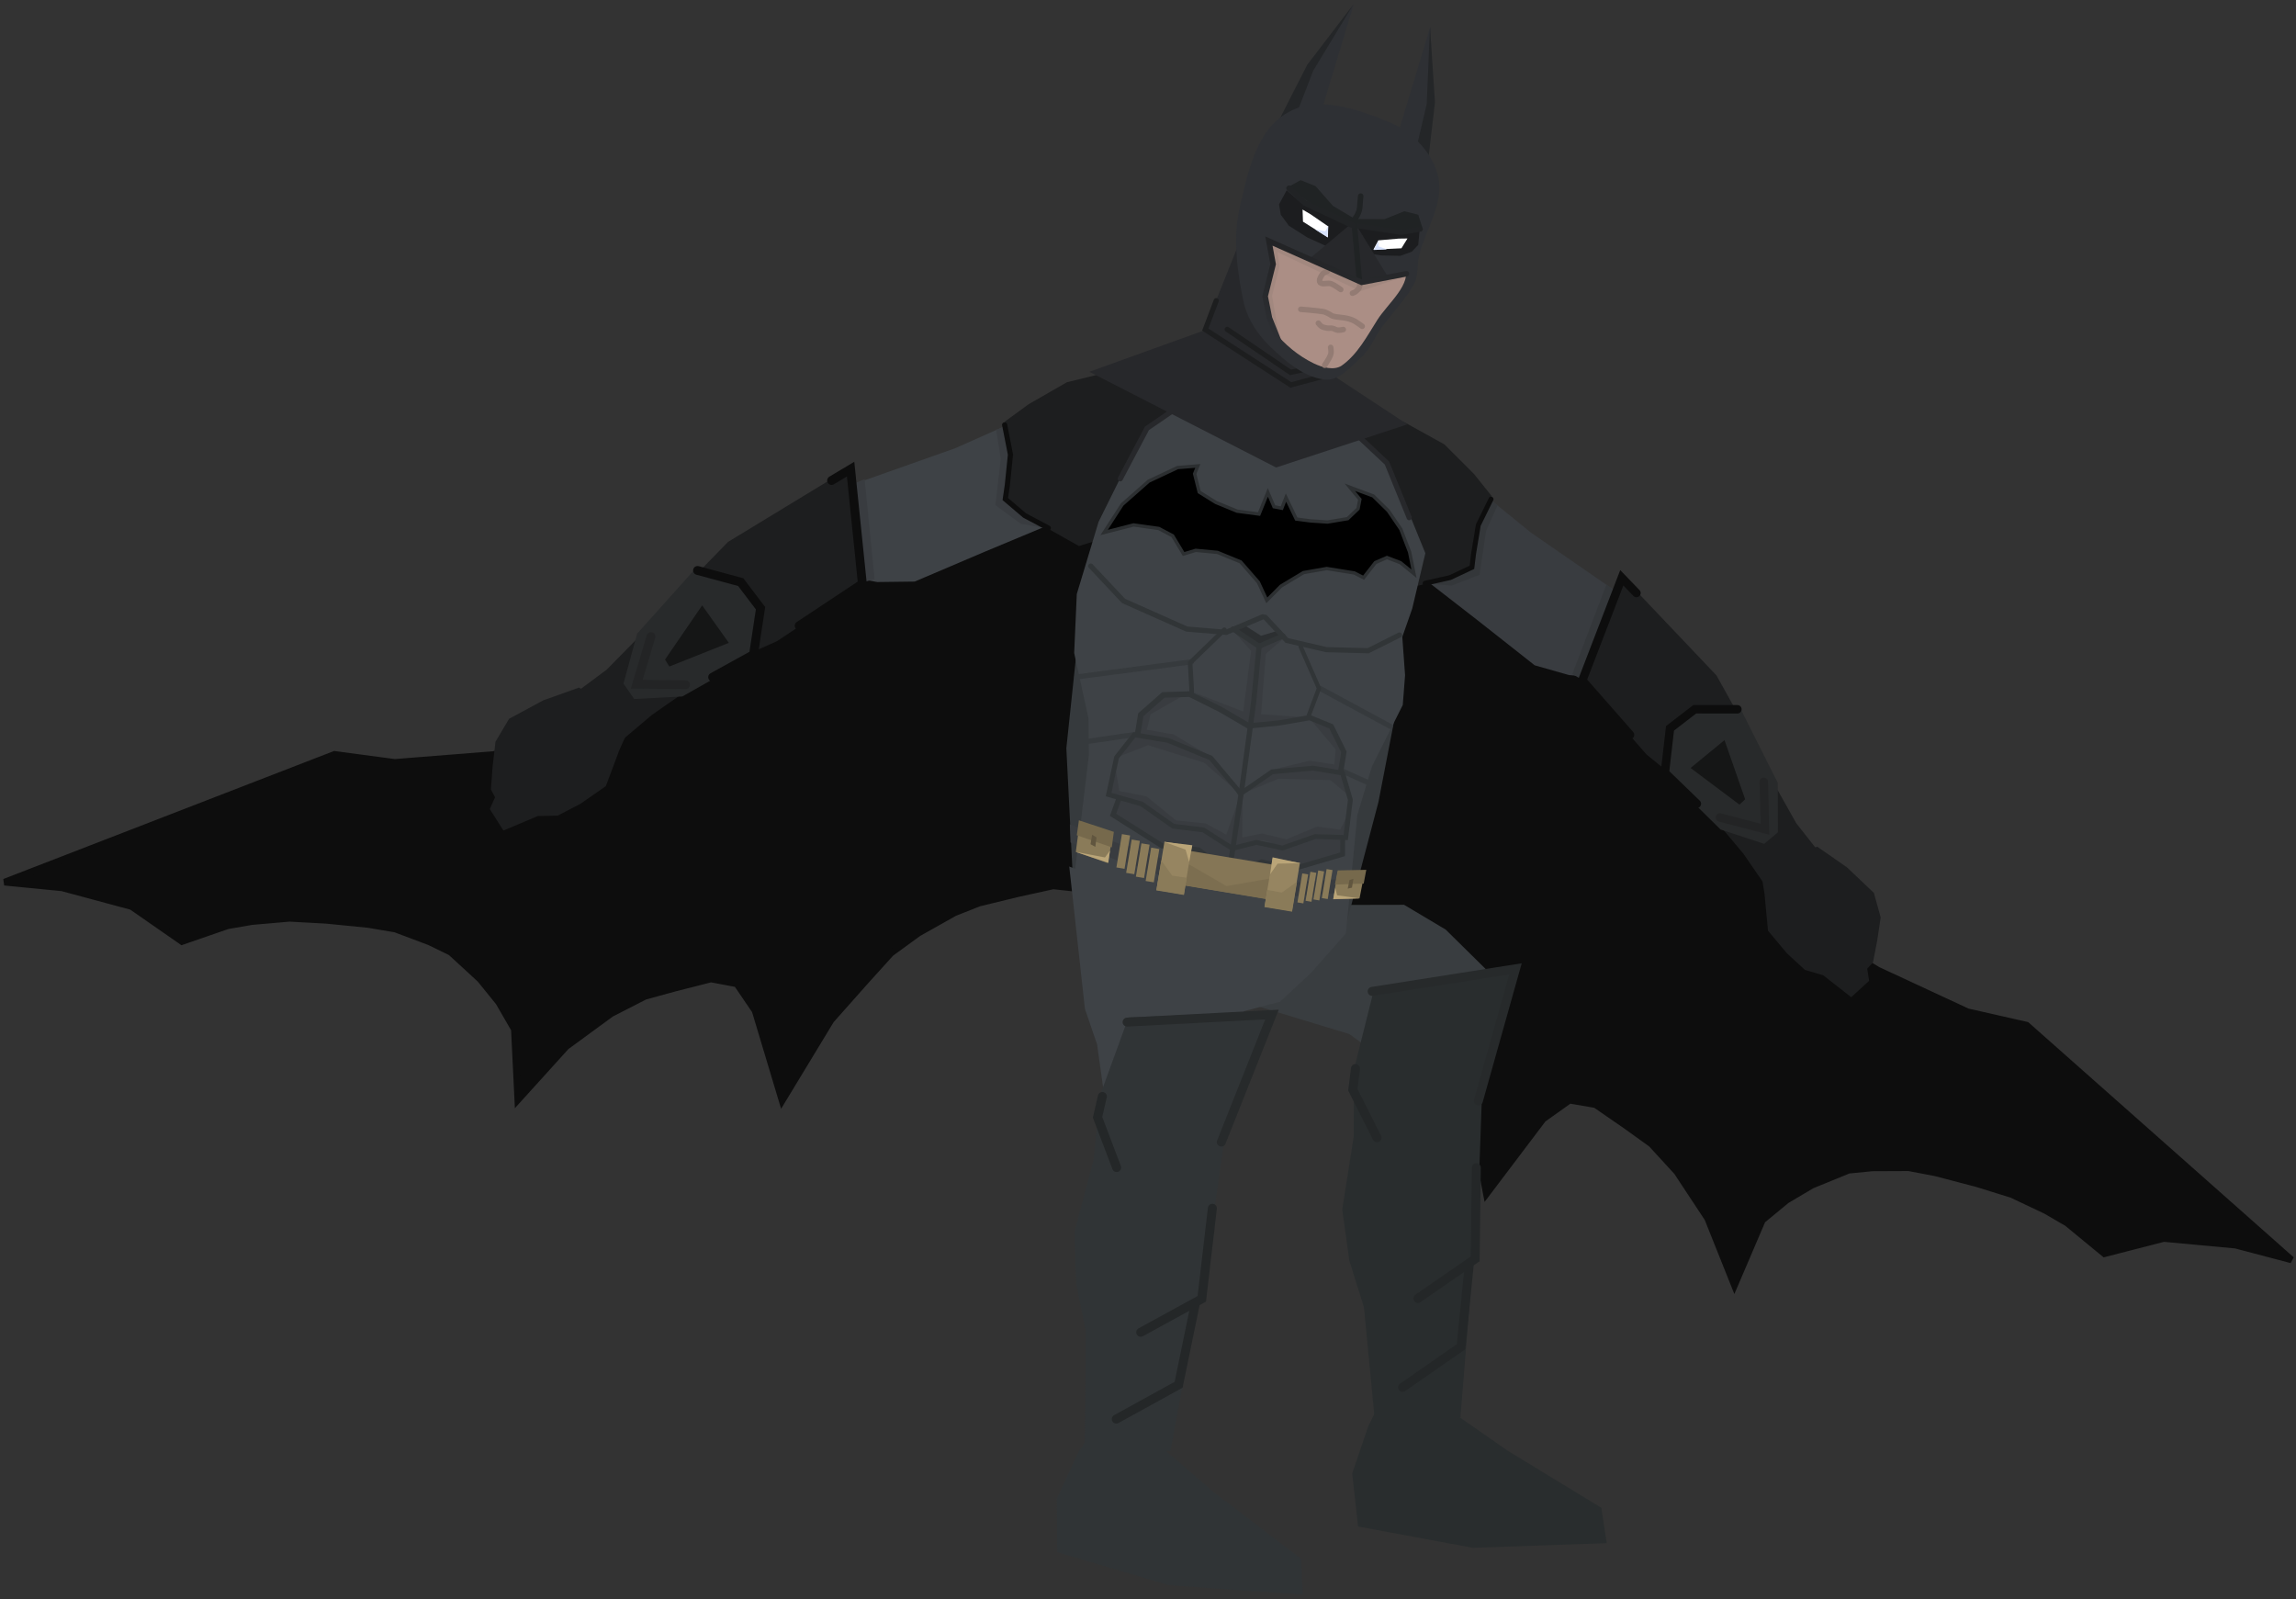 <svg xmlns="http://www.w3.org/2000/svg" xmlns:xlink="http://www.w3.org/1999/xlink" version="1.1" width="423.941" height="295.232" viewBox="1.316 1.644 423.941 295.232">
  <rect x="1.316" y="1.644" width="423.941" height="295.232" fill="#333333" stroke="none"/>
  <defs>
    <linearGradient id="grad_1" y2="1" x2="0">
      <stop offset="0" stop-color="#222325" stop-opacity="1"/>
      <stop offset="1" stop-color="#2E3034" stop-opacity="1"/>
    </linearGradient>
  </defs>
  <!-- Exported by Scratch - http://scratch.mit.edu/ -->
  <path id="ID0.7927394988946617" fill="#0D0D0D" stroke="#0D0D0D" stroke-width="1.24" stroke-linecap="round" d="M 311.361 137.634 L 325.679 151.429 L 328.293 168.718 L 348.016 180.756 L 364.583 188.453 L 375.514 190.932 L 424.428 234.259 L 414.109 231.535 L 400.836 230.304 L 389.892 233.121 L 383.016 227.465 L 379.084 225.177 L 372.777 222.189 L 366.292 220.174 L 358.718 218.19 L 353.76 217.245 L 346.991 217.274 L 342.653 217.7 L 335.848 220.482 L 331.17 223.255 L 326.712 226.935 L 321.574 238.95 L 316.639 226.604 L 310.967 218.008 L 306.247 212.859 L 301.66 209.556 L 295.922 205.593 L 291.121 204.773 L 286.229 208.254 L 275.78 222.08 L 272.511 205.021 L 269.02 196.02 L 266.435 189.552 L 262.956 184.312 L 257.987 178.454 L 254.388 175.223 L 248.309 171.116 L 242.67 167.487 L 235.478 165.661 L 222.205 169.846 L 225.479 157.518 L 224.397 151.258 L 219.304 144.734 L 214.88 139.529 L 209.866 134.623 L 197.619 126.009 L 266.09 86.813 L 311.361 137.634 Z "/>
  <path id="ID0.3809091211296618" fill="#393D40" stroke="none" stroke-linecap="round" d="M 229.28 186.137 L 246.095 168.734 L 260.569 168.703 L 268.251 173.278 L 279.305 184.178 L 277.747 192.957 L 273.439 205.231 L 258.076 198.069 L 250.446 192.562 L 229.28 186.137 Z " stroke-width="0.673"/>
  <path id="ID0.7927394988946617" fill="#0D0D0D" stroke="#0D0D0D" stroke-width="1.24" stroke-linecap="round" d="M 141.779 113.306 L 123.554 121.253 L 115.084 136.55 L 92.404 140.969 L 74.194 142.416 L 63.084 140.934 L 2.146 164.521 L 12.767 165.56 L 25.639 169.027 L 34.917 175.479 L 43.332 172.57 L 47.815 171.794 L 54.767 171.188 L 61.548 171.558 L 69.339 172.334 L 74.315 173.175 L 80.651 175.558 L 84.569 177.469 L 89.98 182.446 L 93.4 186.674 L 96.298 191.676 L 96.931 204.728 L 105.856 194.872 L 114.166 188.788 L 120.383 185.606 L 125.833 184.106 L 132.591 182.388 L 137.378 183.291 L 140.752 188.257 L 145.734 204.856 L 154.737 190.003 L 161.144 182.78 L 165.819 177.617 L 170.905 173.916 L 177.602 170.154 L 182.101 168.378 L 189.229 166.645 L 195.78 165.206 L 203.156 165.998 L 214.142 174.542 L 215.366 161.846 L 218.559 156.355 L 225.605 152.012 L 231.564 148.673 L 237.972 145.819 L 252.452 142.008 L 201.911 81.425 L 141.779 113.306 Z "/>
  <g id="ID0.9602425838820636">
    <g id="ID0.17693647183477879">
      <path id="ID0.7729651997797191" fill="#393C40" stroke="none" stroke-linecap="round" d="M 275.185 92.823 L 261.159 106.096 L 274.222 116.234 L 284.688 124.484 L 291.025 126.288 L 295.688 126.7 L 302.817 116.412 L 300.236 111.208 L 283.954 99.956 L 275.185 92.823 Z " stroke-width="0.779"/>
      <path id="ID0.9716172609478235" fill="#34373A" stroke="none" stroke-linecap="round" d="M 275.716 99.643 L 277.848 94.911 L 272.474 91.285 L 265.26 109.416 L 269.32 109.775 L 274.5 107.773 L 275.716 99.643 Z " stroke-width="0.779"/>
      <g id="ID0.38066427363082767">
        <path id="ID0.4757494777441025" fill="#1D1E1F" stroke="none" stroke-linecap="round" d="M 253.074 80.358 L 245.494 84.041 L 236.819 97.38 L 258.428 110.977 L 269.063 108.29 L 273.027 106.302 L 273.919 102.593 L 274.186 98.667 L 276.76 93.252 L 273.493 89.175 L 268.013 83.694 L 260.559 79.569 L 253.074 80.358 Z " stroke-width="0.454"/>
        <path id="ID0.6007084371522069" fill="none" stroke="#0D0D0D" stroke-width="0.908" stroke-linecap="round" d="M 276.63 93.805 L 274.273 98.594 L 273.399 103.917 L 273.1 106.389 L 269.063 108.29 L 264.457 109.333 "/>
      </g>
    </g>
    <g id="ID0.7397577832452953">
      <path id="ID0.6726378230378032" fill="#34373A" stroke="none" stroke-linecap="round" d="M 297.938 109.543 L 291.637 126.097 L 293.635 127.269 L 299.536 110.846 L 297.938 109.543 Z " stroke-width="0.779"/>
      <path id="ID0.6507829907350242" fill="#1D1E1F" stroke="none" stroke-linecap="round" d="M 301.051 108.239 L 293.421 127.329 L 305.346 140.96 L 313.34 147.472 L 323.217 159.263 L 326.77 164.415 L 336.826 158.531 L 332.975 153.63 L 328.317 145.34 L 322.78 134.485 L 318.248 126.344 L 301.051 108.239 Z " stroke-width="0.779"/>
      <path id="ID0.6829322893172503" fill="#1D1E1F" stroke="none" stroke-linecap="round" d="M 336.875 157.983 L 326.137 160.627 L 327.124 166.657 L 327.765 173.487 L 331.265 177.666 L 334.589 180.724 L 337.956 181.712 L 343.127 185.763 L 346.435 182.738 L 346.08 180.495 L 347.149 179.346 L 347.912 175.405 L 348.574 171.041 L 347.317 166.507 L 342.344 161.783 L 336.875 157.983 Z " stroke-width="0.779"/>
      <path id="ID0.47767175547778606" fill="none" stroke="#0D0D0D" stroke-width="1.558" stroke-linecap="round" d="M 303.476 111.135 L 300.767 108.325 L 293.48 127.279 L 302.296 137.319 "/>
      <path id="ID0.5922487881034613" fill="#282A2B" stroke="none" stroke-linecap="round" d="M 322.711 132.543 L 314.096 132.749 L 309.668 136.559 L 308.782 144.718 L 319.003 154.799 L 327.062 157.446 L 329.599 155.321 L 329.576 146.197 L 322.711 132.543 Z " stroke-width="0.779"/>
      <path id="ID0.36820242274552584" fill="#151616" stroke="none" stroke-linecap="round" d="M 319.731 138.298 L 313.472 143.439 L 322.493 150.207 L 323.548 149.222 L 319.731 138.298 Z " stroke-width="0.779"/>
      <path id="ID0.13569410238415003" fill="none" stroke="#232425" stroke-width="1.558" stroke-linecap="round" d="M 326.988 145.997 L 327.209 154.751 L 318.887 152.578 "/>
      <path id="ID0.024502143263816833" fill="none" stroke="#0D0D0D" stroke-width="1.558" stroke-linecap="round" d="M 322.118 132.602 L 314.24 132.597 L 309.672 136.118 L 308.725 144.327 L 314.633 150.046 "/>
    </g>
  </g>
  <g id="ID0.9602425838820636">
    <g id="ID0.17693647183477879">
      <path id="ID0.7729651997797191" fill="#3E4246" stroke="none" stroke-linecap="round" d="M 188.51 79.594 L 199.062 96.872 L 183.063 103.546 L 170.21 109.022 L 163.303 109.109 L 158.472 108.247 L 154.082 95.881 L 158.121 91.324 L 177.682 84.406 L 188.51 79.594 Z " stroke-width="0.816"/>
      <path id="ID0.9716172609478235" fill="#393C40" stroke="none" stroke-linecap="round" d="M 186.103 86.349 L 185.244 80.976 L 191.676 78.781 L 194.001 99.106 L 189.795 98.355 L 185.103 94.908 L 186.103 86.349 Z " stroke-width="0.816"/>
      <g id="ID0.38066427363082767">
        <path id="ID0.4757494777441025" fill="#1D1E1F" stroke="none" stroke-linecap="round" d="M 214.343 72.944 L 221.002 78.75 L 226.12 94.626 L 200.526 102.456 L 190.502 96.819 L 187.037 93.721 L 187.152 89.723 L 187.959 85.678 L 186.84 79.493 L 191.264 76.264 L 198.312 72.221 L 206.986 70.092 L 214.343 72.944 Z " stroke-width="0.476"/>
        <path id="ID0.6007084371522069" fill="none" stroke="#0D0D0D" stroke-width="0.952" stroke-linecap="round" d="M 186.819 80.088 L 187.891 85.58 L 187.315 91.206 L 186.939 93.789 L 190.502 96.819 L 194.876 99.139 "/>
      </g>
    </g>
    <g id="ID0.7397577832452953">
      <path id="ID0.6726378230378032" fill="#393C40" stroke="none" stroke-linecap="round" d="M 160.965 90.092 L 162.799 108.57 L 160.457 109.208 L 158.99 90.971 L 160.965 90.092 Z " stroke-width="0.816"/>
      <path id="ID0.6507829907350242" fill="#1D1E1F" stroke="none" stroke-linecap="round" d="M 158.11 88.097 L 160.594 109.505 L 144.788 120.026 L 134.913 124.421 L 121.685 133.643 L 116.677 137.881 L 108.116 129.169 L 113.358 125.266 L 120.344 118.156 L 128.924 108.691 L 135.744 101.698 L 158.11 88.097 Z " stroke-width="0.816"/>
      <path id="ID0.6829322893172503" fill="#1D1E1F" stroke="none" stroke-linecap="round" d="M 108.217 128.6 L 118.357 134.222 L 115.703 140.053 L 113.182 146.786 L 108.493 150.055 L 104.292 152.237 L 100.613 152.314 L 94.27 154.994 L 91.753 151.025 L 92.727 148.854 L 91.961 147.397 L 92.27 143.201 L 92.797 138.603 L 95.314 134.361 L 101.641 130.945 L 108.217 128.6 Z " stroke-width="0.816"/>
      <path id="ID0.47767175547778606" fill="none" stroke="#0D0D0D" stroke-width="1.633" stroke-linecap="round" d="M 154.862 90.361 L 158.374 88.261 L 160.547 109.439 L 148.874 117.178 "/>
      <path id="ID0.5922487881034613" fill="#282A2B" stroke="none" stroke-linecap="round" d="M 129.656 106.701 L 138.316 109.273 L 141.751 114.343 L 140.41 122.842 L 127.302 130.237 L 118.422 130.705 L 116.438 127.858 L 118.964 118.633 L 129.656 106.701 Z " stroke-width="0.816"/>
      <path id="ID0.36820242274552584" fill="#151616" stroke="none" stroke-linecap="round" d="M 130.966 113.417 L 135.889 120.336 L 124.905 124.709 L 124.108 123.423 L 130.966 113.417 Z " stroke-width="0.816"/>
      <path id="ID0.13569410238415003" fill="none" stroke="#232425" stroke-width="1.633" stroke-linecap="round" d="M 121.51 119.185 L 118.884 127.982 L 127.9 128.067 "/>
      <path id="ID0.024502143263816833" fill="none" stroke="#0D0D0D" stroke-width="1.633" stroke-linecap="round" d="M 130.112 106.968 L 138.084 109.124 L 141.74 113.94 L 140.446 122.506 L 132.899 126.672 "/>
    </g>
  </g>
  <g id="ID0.9157347986474633">
    <path id="ID0.7477802094072104" fill="#363A3D" stroke="none" stroke-linecap="round" d="M 260.111 127.622 L 241.336 121.367 L 234.589 161.997 L 249.567 173.534 L 255.838 149.719 L 260.111 127.622 Z " stroke-width="0.476"/>
    <path id="ID0.7477802094072104" fill="#363A3D" stroke="none" stroke-linecap="round" d="M 200.546 117.734 L 224.147 118.758 L 217.4 159.388 L 199.498 165.465 L 198.211 139.79 L 200.546 117.734 Z " stroke-width="0.476"/>
    <path id="ID0.4270821204409003" fill="#3E4246" stroke="none" stroke-linecap="round" d="M 204.162 97.99 L 209.968 86.285 L 213.154 80.901 L 220.763 75.045 L 251.178 81.544 L 257.286 86.903 L 259.442 91.363 L 264.498 103.787 L 262.077 114.003 L 260.241 119.249 L 260.754 126.333 L 260.327 131.812 L 257.082 138.272 L 254.627 143.174 L 251.932 152.138 L 249.823 173.99 L 243.405 181.251 L 237.666 186.596 L 224.823 189.966 L 213.881 185.084 L 211.106 177.818 L 207.274 170.665 L 199.349 166.212 L 202.375 141.013 L 202.293 134.242 L 199.656 122.22 L 200.139 111.32 L 204.162 97.99 Z " stroke-width="0.476"/>
    <path id="ID0.052435632329434156" fill="#393C40" stroke="none" stroke-linecap="round" d="M 207.985 149.193 L 212.369 149.969 L 218.336 154.291 L 223.366 154.957 L 228.875 157.682 L 233.184 157.311 L 234.905 157.115 L 249.484 156.084 L 249.298 159.384 L 240.161 162.09 L 234.34 160.81 L 228.322 162.899 L 222.323 158.331 L 215.912 157.701 L 206.789 152.325 L 207.985 149.193 Z " stroke-width="0.476"/>
    <path id="ID0.4987568911164999" fill="none" stroke="#27282B" stroke-width="0.952" stroke-linecap="round" d="M 220.449 75.68 L 213.094 80.733 L 208.168 90.051 "/>
    <path id="ID0.2889464790932834" fill="none" stroke="#27282B" stroke-width="0.952" stroke-linecap="round" d="M 252.39 82.432 L 257.403 87.126 L 261.518 97.221 "/>
    <path id="ID0.8373676878400147" fill="#000000" stroke="#2C2F31" stroke-width="0.616" stroke-linecap="round" d="M 221.895 89.123 L 222.485 87.669 L 218.746 87.975 L 213.412 90.483 L 208.517 94.798 L 205.184 99.959 L 210.619 98.567 L 215.272 99.218 L 217.834 100.568 L 219.857 103.93 L 222.099 103.26 L 226.101 103.631 L 230.388 105.388 L 233.666 109.146 L 235.221 112.496 L 237.837 109.862 L 241.994 107.365 L 246.288 106.616 L 251.381 107.43 L 253.094 108.305 L 255.271 105.508 L 257.406 104.584 L 259.889 105.527 L 262.397 107.571 L 261.591 103.58 L 259.969 99.354 L 257.644 95.935 L 254.873 93.214 L 250.558 91.609 L 252.404 93.84 L 252.072 95.578 L 250.158 97.407 L 246.436 98.029 L 243.266 97.817 L 240.667 97.478 L 238.76 93.512 L 237.993 95.48 L 236.557 95.207 L 235.416 92.561 L 233.793 96.56 L 229.744 96.023 L 225.821 94.414 L 222.74 92.496 L 221.895 89.123 Z "/>
    <path id="ID0.5698574706912041" fill="none" stroke="#313537" stroke-width="0.952" stroke-linecap="round" d="M 207.942 149.017 L 206.828 152.09 L 215.892 157.819 L 222.644 158.578 L 228.107 162.743 "/>
    <path id="ID0.5698574706912041" fill="none" stroke="#313537" stroke-width="0.893" stroke-linecap="round" d="M 249.23 156.122 L 249.216 159.378 L 240.037 162.077 L 234.26 160.755 L 228.513 163.059 "/>
    <path id="ID0.8947288258932531" fill="#393C40" stroke="none" stroke-linecap="round" d="M 211.191 137.442 L 218.139 138.475 L 225.272 141.59 L 229.957 147.967 L 223.676 142.483 L 213.306 139.241 L 207.761 141.385 L 211.191 137.442 Z " stroke-width="0.476"/>
    <path id="ID0.8947288258932531" fill="#393C40" stroke="none" stroke-linecap="round" d="M 249.262 144.79 L 243.148 143.668 L 236.283 144.236 L 230.536 148.237 L 237.364 145.441 L 246.976 145.692 L 251.006 149.073 L 249.262 144.79 Z " stroke-width="0.421"/>
    <path id="ID0.9897695370018482" fill="#393C40" stroke="none" stroke-linecap="round" d="M 212.588 150.102 L 206.208 148.56 L 207.391 144.051 L 207.992 147.698 L 212.995 148.673 L 218.481 153.132 L 223.941 153.677 L 227.746 155.757 L 230.395 148.233 L 229.023 157.948 L 223.832 155.059 L 218.031 154.095 L 212.588 150.102 Z " stroke-width="0.476"/>
    <path id="ID0.9897695370018482" fill="#393C40" stroke="none" stroke-linecap="round" d="M 244.416 155.636 L 249.951 156.106 L 250.3 151.788 L 248.774 154.834 L 244.502 154.259 L 238.845 156.619 L 234.331 155.532 L 230.697 156.276 L 230.742 148.876 L 229.049 157.843 L 234.021 156.783 L 238.927 157.597 L 244.416 155.636 Z " stroke-width="0.423"/>
    <path id="ID0.3524594851769507" fill="#393C40" stroke="none" stroke-linecap="round" d="M 228.558 117.576 L 234.024 120.704 L 238.798 119.132 L 235.05 122.371 L 234.165 133.518 L 243.253 134.159 L 232.381 135.973 L 221.642 129.436 L 230.869 133.019 L 232.318 121.821 L 228.558 117.576 Z " stroke-width="0.476"/>
    <path id="ID0.9214867809787393" fill="#393C40" stroke="none" stroke-linecap="round" d="M 211.827 133.614 L 215.453 129.944 L 220.306 129.785 L 213.772 133.526 L 213.058 136.376 L 218.029 137.25 L 225.558 141.758 L 217.016 138.409 L 211.238 137.45 L 211.827 133.614 Z " stroke-width="0.476"/>
    <path id="ID0.9214867809787393" fill="#393C40" stroke="none" stroke-linecap="round" d="M 249.597 140.675 L 247.57 136.262 L 243.42 134.651 L 247.941 140.008 L 247.698 142.801 L 243.134 142.089 L 236.113 143.802 L 243.66 143.443 L 248.948 144.321 L 249.597 140.675 Z " stroke-width="0.445"/>
    <path id="ID0.8679121839813888" fill="#2C2F31" stroke="none" stroke-linecap="round" d="M 230.667 116.808 L 234.159 119.029 L 237.716 117.955 L 238.5 119.05 L 234.188 121.037 L 228.871 117.885 L 230.667 116.808 Z " stroke-width="0.476"/>
    <path id="ID0.24770551454275846" fill="none" stroke="#313537" stroke-width="0.952" stroke-linecap="round" d="M 234.932 115.616 L 238.927 119.899 L 246.247 121.598 L 253.938 121.789 L 259.728 118.889 "/>
    <path id="ID0.20603158557787538" fill="none" stroke="#313537" stroke-width="0.952" stroke-linecap="round" d="M 202.718 106.16 L 208.768 112.595 L 220.454 117.793 L 227.715 118.395 L 234.464 115.534 "/>
    <g id="ID0.5272086253389716">
      <path id="ID0.24770551454275846" fill="none" stroke="#363A3D" stroke-width="0.952" stroke-linecap="round" d="M 200.74 138.74 L 211.028 137.239 "/>
      <path id="ID0.24770551454275846" fill="none" stroke="#363A3D" stroke-width="0.952" stroke-linecap="round" d="M 200.16 126.623 L 221.328 123.839 "/>
    </g>
    <g id="ID0.5272086253389716">
      <path id="ID0.24770551454275846" fill="none" stroke="#363A3D" stroke-width="0.952" stroke-linecap="round" d="M 255.666 146.928 L 249.122 143.983 "/>
      <path id="ID0.24770551454275846" fill="none" stroke="#363A3D" stroke-width="0.952" stroke-linecap="round" d="M 258.015 135.747 L 245.107 128.777 "/>
    </g>
    <g id="ID0.7887678607366979">
      <path id="ID0.753661650698632" fill="none" stroke="#313537" stroke-width="0.952" stroke-linecap="round" d="M 229.008 117.772 L 233.785 120.978 L 238.207 119.058 "/>
      <g id="ID0.8167418288066983">
        <path id="ID0.9553722990676761" fill="none" stroke="#313537" stroke-width="1.041" stroke-linecap="round" d="M 231.951 135.721 L 226.765 132.688 L 220.986 129.798 L 216.124 129.955 L 211.961 133.608 L 211.396 137.014 "/>
        <path id="ID0.5982440118677914" fill="none" stroke="#313537" stroke-width="0.854" stroke-linecap="round" d="M 221.371 129.437 L 221.064 124.021 L 227.387 117.916 "/>
      </g>
      <g id="ID0.7324484633281827">
        <path id="ID0.04993448918685317" fill="none" stroke="#313537" stroke-width="0.952" stroke-linecap="round" d="M 233.805 120.861 L 232.793 131.312 L 230.572 147.595 L 228.135 163.721 "/>
        <g id="ID0.8167418288066983">
          <path id="ID0.9553722990676761" fill="none" stroke="#313537" stroke-width="0.97" stroke-linecap="round" d="M 232.279 135.644 L 237.469 135.131 L 243.138 134.141 L 247.121 135.768 L 249.463 140.501 L 248.898 143.906 "/>
          <path id="ID0.5982440118677914" fill="none" stroke="#313537" stroke-width="0.792" stroke-linecap="round" d="M 242.955 133.795 L 244.855 128.745 L 241.467 121.028 "/>
          <path id="ID0.3567589442245662" fill="none" stroke="#313537" stroke-width="0.897" stroke-linecap="round" d="M 230.335 148.213 L 236.211 144.145 L 243.752 143.467 L 249.206 144.372 L 250.656 149.319 L 249.794 156.295 L 244.203 156.091 L 238.119 158.218 L 233.304 157.177 L 228.851 158.296 L 223.498 154.873 L 217.944 154.192 L 212.109 150.085 L 206.008 148.348 L 207.489 141.475 L 210.77 137.314 L 216.967 138.343 L 224.876 141.587 L 229.804 147.449 Z "/>
        </g>
      </g>
    </g>
    <g id="ID0.9312638868577778">
      <path id="ID0.2888958193361759" fill="#393C40" stroke="none" stroke-linecap="round" d="M 209.143 157.617 L 218.881 161.347 L 217.816 164.126 L 208.079 160.396 L 209.143 157.617 Z " stroke-width="0.476"/>
      <path id="ID0.2888958193361759" fill="#393C40" stroke="none" stroke-linecap="round" d="M 198.863 153.838 L 209.781 158.147 L 208.716 160.926 L 198.979 157.196 L 198.863 153.838 Z " stroke-width="0.476"/>
      <g id="ID0.36424446757882833">
        <path id="ID0.7359844641759992" fill="#8A7B59" stroke="none" d="M 212.075 157.352 L 213.578 157.601 L 212.556 163.755 L 211.053 163.505 L 212.075 157.352 Z " stroke-width="0.476"/>
        <path id="ID0.7359844641759992" fill="#8A7B59" stroke="none" d="M 210.275 156.652 L 211.778 156.901 L 210.756 163.055 L 209.253 162.805 L 210.275 156.652 Z " stroke-width="0.476"/>
        <path id="ID0.7359844641759992" fill="#8A7B59" stroke="none" d="M 208.475 155.652 L 209.978 155.901 L 208.956 162.055 L 207.453 161.805 L 208.475 155.652 Z " stroke-width="0.476"/>
        <path id="ID0.7359844641759992" fill="#8A7B59" stroke="none" d="M 213.875 158.152 L 215.378 158.401 L 214.356 164.555 L 212.853 164.305 L 213.875 158.152 Z " stroke-width="0.476"/>
      </g>
      <g id="ID0.1049797898158431">
        <path id="ID0.08871637750416994" fill="#8A7B59" stroke="none" stroke-linecap="round" d="M 200.686 153.403 L 206.832 155.485 L 205.869 160.996 L 199.961 158.929 L 200.686 153.403 Z " stroke-width="0.476"/>
        <path id="ID0.13805592898279428" fill="#76694C" stroke="none" stroke-linecap="round" d="M 200.529 153.103 L 206.98 155.237 L 206.602 158.094 L 200.143 155.863 L 200.529 153.103 Z " stroke-width="0.476"/>
        <path id="ID0.3221200187690556" fill="#61563F" stroke="none" stroke-linecap="round" d="M 202.97 155.759 L 203.777 156.26 L 203.566 158.006 L 202.678 157.518 L 202.97 155.759 Z " stroke-width="0.517"/>
        <path id="ID0.1420820001512766" fill="#BAA578" stroke="none" stroke-linecap="round" d="M 205.343 159.959 L 206.281 158.667 L 205.95 160.952 L 199.937 158.94 L 205.343 159.959 Z " stroke-width="0.476"/>
      </g>
      <path id="ID0.2888958193361759" fill="#393C40" stroke="none" stroke-linecap="round" d="M 246.211 164.112 L 238.591 164.684 L 238.602 167.257 L 246.222 166.685 L 246.211 164.112 Z " stroke-width="0.381"/>
      <path id="ID0.2888958193361759" fill="#393C40" stroke="none" stroke-linecap="round" d="M 252.96 163.415 L 245.741 164.184 L 245.752 166.757 L 252.067 166.221 L 252.96 163.415 Z " stroke-width="0.381"/>
      <path id="ID0.7359844641759992" fill="#8A7B59" stroke="none" d="M 244.36 162.79 L 243.268 162.608 L 242.38 167.961 L 243.472 168.142 L 244.36 162.79 Z " stroke-width="0.382"/>
      <path id="ID0.7359844641759992" fill="#8A7B59" stroke="none" d="M 245.81 162.54 L 244.718 162.358 L 243.829 167.711 L 244.922 167.892 L 245.81 162.54 Z " stroke-width="0.382"/>
      <path id="ID0.7359844641759992" fill="#8A7B59" stroke="none" d="M 247.36 162.29 L 246.268 162.108 L 245.38 167.461 L 246.472 167.642 L 247.36 162.29 Z " stroke-width="0.382"/>
      <path id="ID0.7359844641759992" fill="#8A7B59" stroke="none" d="M 242.86 163.09 L 241.768 162.908 L 240.88 168.261 L 241.972 168.442 L 242.86 163.09 Z " stroke-width="0.382"/>
      <g id="ID0.1049797898158431">
        <path id="ID0.08871637750416994" fill="#8A7B59" stroke="none" stroke-linecap="round" d="M 253.338 162.433 L 248.302 162.578 L 247.492 167.685 L 252.35 167.488 L 253.338 162.433 Z " stroke-width="0.405"/>
        <path id="ID0.13805592898279428" fill="#76694C" stroke="none" stroke-linecap="round" d="M 253.589 162.247 L 248.318 162.353 L 247.809 164.968 L 253.113 164.778 L 253.589 162.247 Z " stroke-width="0.405"/>
        <path id="ID0.3221200187690556" fill="#61563F" stroke="none" stroke-linecap="round" d="M 251.216 163.908 L 250.492 164.127 L 250.167 165.719 L 250.946 165.534 L 251.216 163.908 Z " stroke-width="0.44"/>
        <path id="ID0.1420820001512766" fill="#BAA578" stroke="none" stroke-linecap="round" d="M 248.199 166.946 L 247.871 165.553 L 247.485 167.652 L 252.405 167.532 L 248.199 166.946 Z " stroke-width="0.405"/>
      </g>
      <g id="ID0.6836685389280319">
        <path id="ID0.09357938077300787" fill="#857656" stroke="none" d="M 219.845 158.555 L 237.577 161.5 L 236.524 167.841 L 218.792 164.896 L 219.845 158.555 Z " stroke-width="0.428"/>
        <path id="ID0.6492703901603818" fill="#7C6E50" stroke="none" stroke-linecap="round" d="M 220.191 160.849 L 227.787 165.248 L 237.007 163.642 L 236.309 167.846 L 219.493 165.053 L 220.191 160.849 Z " stroke-width="0.476"/>
        <g id="ID0.9254062357358634">
          <g id="ID0.49943465692922473">
            <path id="ID0.140373723115772" fill="#968561" stroke="none" d="M 236.289 160.124 L 241.338 160.963 L 239.856 169.887 L 234.807 169.049 L 236.289 160.124 Z " stroke-width="0.476"/>
            <path id="ID0.8286363878287375" fill="#BAA578" stroke="none" stroke-linecap="round" d="M 236.293 159.936 L 241.421 161.029 L 237.21 161.101 L 235.849 163.047 L 236.293 159.936 Z " stroke-width="0.476"/>
            <path id="ID0.7362233307212591" fill="#8A7B59" stroke="none" stroke-linecap="round" d="M 235.319 165.952 L 237.988 166.443 L 240.805 164.45 L 239.888 169.969 L 234.792 169.122 L 235.319 165.952 Z " stroke-width="0.476"/>
          </g>
          <g id="ID0.49943465692922473">
            <path id="ID0.140373723115772" fill="#968561" stroke="none" d="M 221.376 157.889 L 216.326 157.05 L 214.844 165.975 L 219.894 166.814 L 221.376 157.889 Z " stroke-width="0.476"/>
            <path id="ID0.8286363878287375" fill="#BAA578" stroke="none" stroke-linecap="round" d="M 221.466 157.707 L 216.261 157.083 L 220.222 158.514 L 220.881 160.795 L 221.466 157.707 Z " stroke-width="0.476"/>
            <path id="ID0.7362233307212591" fill="#8A7B59" stroke="none" stroke-linecap="round" d="M 220.445 163.715 L 217.759 163.317 L 215.738 160.52 L 214.822 166.039 L 219.918 166.886 L 220.445 163.715 Z " stroke-width="0.476"/>
          </g>
        </g>
      </g>
    </g>
  </g>
  <g id="ID0.8333355090580881">
    <path id="ID0.9286923445761204" fill="#27282B" stroke="none" stroke-linecap="round" d="M 231.749 42.418 L 250.151 46.574 L 247.132 70.745 L 261.188 79.997 L 236.942 87.961 L 202.455 70.29 L 223.647 62.654 L 231.749 42.418 Z " stroke-width="0.476"/>
    <path id="ID0.5448851804248989" fill="none" stroke="#1D1E1F" stroke-width="0.952" stroke-linecap="round" d="M 225.887 57.157 L 223.863 62.492 L 239.654 72.717 L 246.836 70.798 "/>
    <path id="ID0.262191956397146" fill="none" stroke="#1D1E1F" stroke-width="0.952" stroke-linecap="round" d="M 227.91 62.453 L 239.605 70.401 L 242.734 69.723 "/>
  </g>
  <g id="ID0.3450673264451325">
    <g id="ID0.9831569031812251">
      <path id="ID0.0877610077150166" fill="#2E3034" stroke="none" stroke-linecap="round" d="M 266.009 20.401 L 265.43 6.522 L 257.17 33.829 L 264.512 36.05 L 266.009 20.401 Z " stroke-width="0.587"/>
      <path id="ID0.796130308881402" fill="#242628" stroke="none" stroke-linecap="round" d="M 266.272 20.555 L 265.353 6.573 L 264.75 20.848 L 261.339 35.37 L 264.464 36.007 L 266.272 20.555 Z " stroke-width="0.587"/>
    </g>
    <g id="ID0.9831569031812251">
      <path id="ID0.0877610077150166" fill="#2E3034" stroke="none" stroke-linecap="round" d="M 243.084 13.715 L 251.258 2.484 L 242.997 29.791 L 235.655 27.569 L 243.084 13.715 Z " stroke-width="0.587"/>
      <path id="ID0.796130308881402" fill="#242628" stroke="none" stroke-linecap="round" d="M 242.691 13.601 L 251.206 2.473 L 243.795 14.688 L 238.534 28.308 L 235.631 27.464 L 242.691 13.601 Z " stroke-width="0.587"/>
    </g>
    <path id="ID0.8999492498114705" fill="#2E3034" stroke="none" stroke-linecap="round" d="M 258.16 24.349 C 262.237 26.083 265.981 30.048 266.898 34.382 C 267.943 39.329 264.458 44.124 263.298 48.992 C 262.971 50.673 263.222 52.58 262.435 54.039 C 260.833 57.006 258.354 59.421 256.394 62.164 C 255.11 63.962 254.28 66.171 252.61 67.654 C 250.699 69.429 248.506 72.04 245.886 71.723 C 242.001 71.254 238.633 68.311 235.839 65.632 C 233.544 63.431 231.645 60.545 230.941 57.436 C 229.732 51.695 228.919 45.536 230.254 39.792 C 231.734 33.425 233.332 25.482 239.248 22.343 C 244.633 19.228 252.099 21.775 258.16 24.349 Z " stroke-width="0.508"/>
    <path id="ID0.2441388238221407" fill="#AB8E85" stroke="none" d="M 248.825 47.468 C 252.682 48.809 258.804 47.355 260.617 50.773 C 262.217 53.963 257.586 57.641 255.65 60.685 C 253.725 63.712 251.983 67.091 249.015 69.174 C 247.626 70.079 245.475 69.503 243.898 68.741 C 241.062 67.368 238.503 65.252 236.538 62.787 C 234.505 60.237 231.696 57.267 232.083 54.015 C 232.574 49.895 234.772 44.923 238.579 43.384 C 242.039 42.081 245.356 46.261 248.825 47.468 Z " stroke-width="1.256"/>
    <path id="ID0.46721756737679243" fill="#A2887F" stroke="none" stroke-linecap="round" d="M 234.466 44.32 L 235.872 45.462 L 260.879 52.629 L 252.503 55.403 L 237.194 48.197 L 237.572 50.806 L 236.19 56.253 L 237.585 64.186 L 235.143 56.467 L 234.466 44.32 Z " stroke-width="0.508"/>
    <path id="ID0.8256730306893587" fill="none" stroke="#937B73" stroke-width="1.016" stroke-linecap="round" d="M 241.499 58.752 C 241.499 58.752 244.255 58.963 245.617 59.175 C 245.957 59.228 246.259 59.401 246.567 59.542 C 246.881 59.687 247.147 59.942 247.481 60.031 C 248.142 60.207 248.84 60.212 249.514 60.328 C 249.849 60.385 250.185 60.447 250.509 60.549 C 250.833 60.651 251.157 60.771 251.452 60.94 C 251.937 61.22 252.837 61.89 252.837 61.89 "/>
    <path id="ID0.7592270169407129" fill="none" stroke="#937B73" stroke-width="1.016" stroke-linecap="round" d="M 249.346 62.493 C 249.346 62.493 248.651 62.643 248.304 62.603 C 247.968 62.563 247.679 62.325 247.346 62.26 C 247.012 62.195 246.66 62.273 246.324 62.216 C 245.991 62.16 245.646 62.089 245.352 61.922 C 245.102 61.779 244.74 61.312 244.74 61.312 "/>
    <path id="ID0.5332203092984855" fill="none" stroke="#937B73" stroke-width="1.016" stroke-linecap="round" d="M 246.39 51.749 C 246.39 51.749 245.685 51.987 245.488 52.272 C 245.229 52.656 244.741 53.391 245.074 53.819 C 245.546 54.264 246.482 53.788 247.129 54.042 C 247.755 54.291 248.879 55.102 248.879 55.102 "/>
    <path id="ID0.2278452254831791" fill="none" stroke="#937B73" stroke-width="1.016" stroke-linecap="round" d="M 251.607 49.505 C 251.607 49.505 251.962 51.559 252.135 52.584 C 252.193 52.928 252.268 53.27 252.3 53.616 C 252.333 53.963 252.443 54.332 252.33 54.66 C 252.215 54.99 251.925 55.239 251.661 55.467 C 251.485 55.619 251.035 55.781 251.035 55.781 "/>
    <path id="ID0.6473136460408568" fill="none" stroke="#937B73" stroke-width="1.016" stroke-linecap="round" d="M 247.013 65.784 C 247.013 65.784 247.133 66.484 247.082 66.828 C 247.031 67.164 246.873 67.479 246.716 67.779 C 246.479 68.232 245.904 69.081 245.904 69.081 "/>
    <path id="ID0.11669129692018032" fill="#2E3034" stroke="none" stroke-linecap="round" d="M 237.858 39.773 L 259.59 48.205 L 262.587 51.898 L 252.23 53.675 L 233.15 45.249 L 237.858 39.773 Z " stroke-width="0.508"/>
    <path id="ID0.14635155349969864" fill="#2E3034" stroke="none" stroke-linecap="round" d="M 233.782 44.034 L 235.447 44.935 L 236.468 50.684 L 235.09 56.292 L 235.737 60.469 L 237.487 64.687 L 231.117 57.319 L 233.782 44.034 Z " stroke-width="0.508"/>
    <path id="ID0.28340246016159654" fill="#1C1D1F" stroke="none" stroke-linecap="round" d="M 238.893 36.768 L 241.73 39.235 L 250.726 42.887 L 249.06 48.393 L 242.691 45.479 L 239.308 43.327 L 237.807 41.292 L 237.48 39.388 L 238.893 36.768 Z " stroke-width="0.54"/>
    <path id="ID0.6101007834076881" fill="#FFFFFF" stroke="none" stroke-linecap="round" d="M 241.824 40.335 L 243.29 41.197 L 246.56 43.441 L 246.512 45.483 L 241.903 42.57 L 241.824 40.335 Z " stroke-width="0.406"/>
    <path id="ID0.28340246016159654" fill="#1C1D1F" stroke="none" stroke-linecap="round" d="M 263.426 44.22 L 260.101 44.649 L 251.619 42.913 L 250.134 47.822 L 256.302 48.808 L 259.877 48.883 L 261.996 48.115 L 263.18 46.863 L 263.426 44.22 Z " stroke-width="0.482"/>
    <path id="ID0.6101007834076881" fill="#FFFFFF" stroke="none" stroke-linecap="round" d="M 261.197 45.676 L 259.579 45.7 L 255.82 46.021 L 254.901 47.733 L 260.082 47.488 L 261.197 45.676 Z " stroke-width="0.386"/>
    <g id="ID0.07940126257017255">
      <path id="ID0.46257128613069654" fill="#27282B" stroke="none" stroke-linecap="round" d="M 250.983 42.809 L 252.258 53.598 L 243.022 49.477 L 250.983 42.809 Z " stroke-width="0.508"/>
      <path id="ID0.9845890481956303" fill="#27282B" stroke="none" stroke-linecap="round" d="M 251.719 43.17 L 257.512 52.619 L 252.303 53.697 L 251.719 43.17 Z " stroke-width="0.508"/>
    </g>
    <path id="ID0.20071752788498998" fill="#202324" stroke="none" d="M 244.227 36.011 L 247.447 39.666 L 251.656 42.16 L 251.324 43.519 L 244.252 40.053 L 239.288 36.109 L 241.456 34.907 L 244.227 36.011 Z " stroke-width="0.508"/>
    <path id="ID0.20071752788498998" fill="#202324" stroke="none" d="M 260.598 40.648 L 256.968 42.107 L 251.497 42.083 L 251.059 43.289 L 258.222 44.239 L 264.006 43.871 L 263.182 41.284 L 260.598 40.648 Z " stroke-width="0.466"/>
    <path id="ID0.521138689480722" fill="none" stroke="#212325" stroke-width="0.906" stroke-linecap="round" d="M 263.568 43.967 L 260.009 44.547 L 251.474 43.267 "/>
    <path id="ID0.17828734638169408" fill="none" stroke="#202324" stroke-width="1.016" stroke-linecap="round" d="M 252.294 53.11 L 251.594 45.335 C 251.337 42.73 251.314 43.317 251.414 42.335 C 251.449 41.992 251.755 41.733 251.903 41.421 C 252.048 41.114 252.208 40.807 252.294 40.478 C 252.381 40.145 252.384 39.795 252.418 39.454 C 252.472 38.921 252.558 37.851 252.558 37.851 "/>
    <path id="ID0.521138689480722" fill="none" stroke="#212325" stroke-width="1.016" stroke-linecap="round" d="M 239.323 36.39 L 242.285 39.144 L 251.046 43.254 "/>
    <path id="ID0.8012696979567409" fill="none" stroke="url(#grad_1)" stroke-width="1.016" stroke-linecap="round" d="M 261.012 52.191 L 252.731 53.773 L 235.61 46.152 L 236.388 50.422 L 234.915 56.345 L 235.718 60.357 L 237.438 64.672 "/>
    <path id="ID0.043594349175691605" fill="#D7E2FD" stroke="none" stroke-linecap="round" d="M 246.018 44.352 L 246.56 43.348 L 246.451 45.465 L 244.184 44.01 L 246.018 44.352 Z " stroke-width="0.508"/>
    <path id="ID0.043594349175691605" fill="#D7E2FD" stroke="none" stroke-linecap="round" d="M 255.827 47.122 L 255.864 46.086 L 254.976 47.796 L 257.423 47.698 L 255.827 47.122 Z " stroke-width="0.462"/>
  </g>
  <g id="ID0.8669879510998726">
    <path id="ID0.5368814701214433" fill="#292D2E" stroke="none" stroke-linecap="round" d="M 250.992 273.693 L 253.987 264.901 L 258.593 255.712 L 268.494 261.696 L 279.663 269.473 L 296.992 280.036 L 297.988 286.565 L 273.277 287.43 L 252.081 283.495 L 250.992 273.693 Z " stroke-width="0.77"/>
    <path id="ID0.05466862628236413" fill="#292D2E" stroke="none" stroke-linecap="round" d="M 254.971 184.503 L 281.441 180.722 L 276.513 199.561 L 274.924 204.597 L 274.284 222.729 L 270.971 263.346 L 255.292 265.183 L 253.165 243.036 L 250.459 234.394 L 249.154 224.964 L 251.272 211.462 L 251.308 199.141 L 254.971 184.503 Z " stroke-width="0.731"/>
    <path id="ID0.4490455654449761" fill="none" stroke="#272A2B" stroke-width="1.659" stroke-linecap="round" d="M 254.68 184.69 L 281.142 180.522 L 274.285 204.911 "/>
    <path id="ID0.10446935473009944" fill="none" stroke="#242728" stroke-width="1.659" stroke-linecap="round" d="M 273.91 217.243 L 273.696 234.079 L 263.127 241.386 "/>
    <path id="ID0.42170455446466804" fill="none" stroke="#242728" stroke-width="1.659" stroke-linecap="round" d="M 272.59 235.24 L 271.089 250.299 L 260.3 257.798 "/>
    <path id="ID0.047098892275244" fill="none" stroke="#242728" stroke-width="1.659" stroke-linecap="round" d="M 251.591 198.939 L 251.105 202.849 L 255.576 211.717 "/>
  </g>
  <path id="ID0.3809091211296618" fill="#3E4246" stroke="none" stroke-linecap="round" d="M 198.747 161.635 L 224.309 171.913 L 231.232 185.346 L 230.765 191.023 L 226.352 200.78 L 218.032 203.201 L 205.429 205.478 L 203.885 194.468 L 201.637 187.904 L 198.747 161.635 Z " stroke-width="0.591"/>
  <g id="ID0.38464318960905075">
    <path id="ID0.5368814701214433" fill="#303436" stroke="none" stroke-linecap="round" d="M 196.457 278.367 L 200.349 269.933 L 205.883 261.271 L 215.11 268.251 L 225.411 277.145 L 241.55 289.45 L 241.863 296.047 L 217.196 294.343 L 196.522 288.229 L 196.457 278.367 Z " stroke-width="0.77"/>
    <path id="ID0.05466862628236413" fill="#303436" stroke="none" stroke-linecap="round" d="M 209.684 189.477 L 236.404 188.464 L 229.546 206.69 L 227.444 211.534 L 224.925 229.501 L 217.415 269.556 L 201.63 269.755 L 201.813 247.507 L 200.018 238.631 L 199.699 229.117 L 203.207 215.907 L 204.521 203.656 L 209.684 189.477 Z " stroke-width="0.731"/>
    <path id="ID0.4490455654449761" fill="none" stroke="#272A2B" stroke-width="1.659" stroke-linecap="round" d="M 209.428 190.362 L 236.179 188.963 L 226.828 212.509 "/>
    <path id="ID0.10446935473009944" fill="none" stroke="#242728" stroke-width="1.659" stroke-linecap="round" d="M 225.175 224.734 L 223.216 241.458 L 211.945 247.629 "/>
    <path id="ID0.42170455446466804" fill="none" stroke="#242728" stroke-width="1.659" stroke-linecap="round" d="M 221.995 242.498 L 218.94 257.319 L 207.43 263.659 "/>
    <path id="ID0.047098892275244" fill="none" stroke="#242728" stroke-width="1.659" stroke-linecap="round" d="M 204.861 204.094 L 203.972 207.933 L 207.498 217.217 "/>
  </g>
</svg>